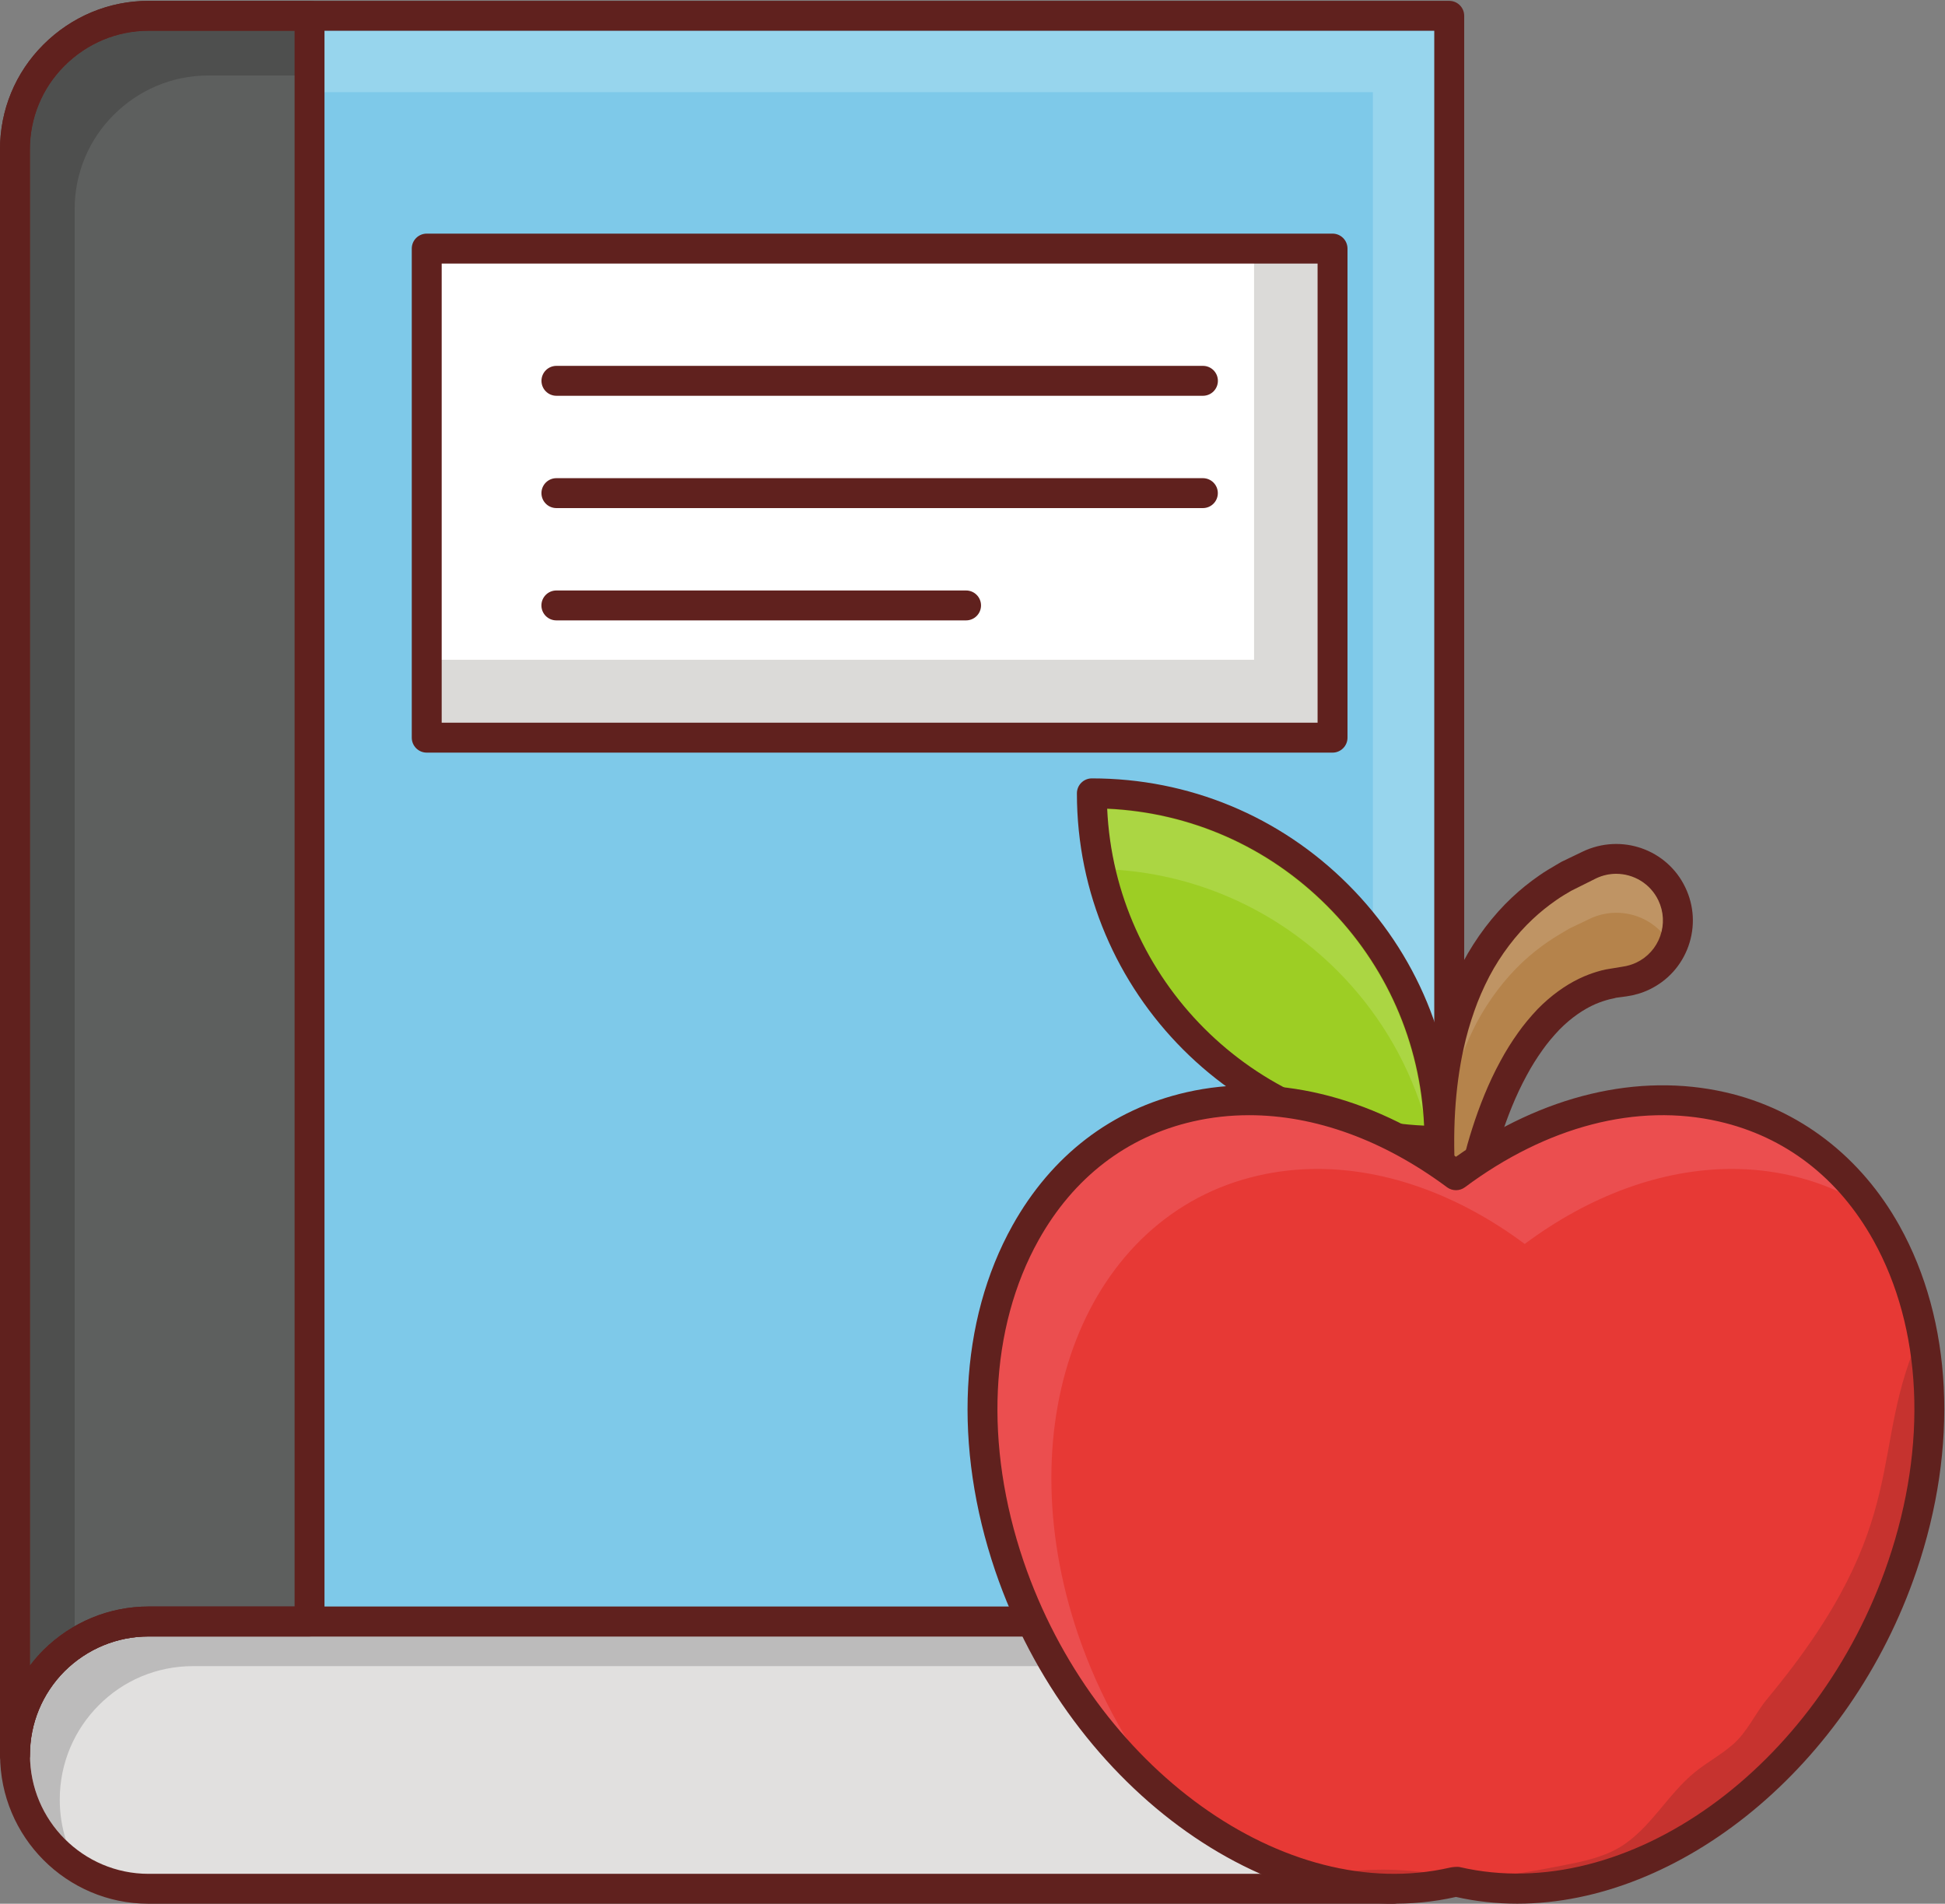 <?xml version="1.0" encoding="UTF-8" standalone="no"?>
<svg
   xmlns:dc="http://purl.org/dc/elements/1.1/"
   xmlns:cc="http://creativecommons.org/ns#"
   xmlns:rdf="http://www.w3.org/1999/02/22-rdf-syntax-ns#"
   xmlns:svg="http://www.w3.org/2000/svg"
   xmlns="http://www.w3.org/2000/svg"
   viewBox="0 0 4666.667 4567.107"
   height="4567.107"
   width="4666.667"
   xml:space="preserve"
   id="svg2"
   version="1.1"><rect x="0" y="0" width="4666.667" height="4567.107" fill="#808080" stroke="none"/><defs
     id="defs6" /><g
     transform="matrix(1.333,0,0,-1.333,0,4567.107)"
     id="g10"><g
       transform="scale(0.1)"
       id="g12"><g
         transform="scale(1.539)"
         id="g14"><path
           id="path16"
           style="fill:#e1e0df;fill-opacity:1;fill-rule:nonzero;stroke:none"
           d="M 16300,3301.54 V 174.808 H 1737.66 c -862.532,0 -1561.615,702.549 -1561.615,1565.092 0,431.23 173.902,820.81 455.615,1102.52 285.2,285.22 674.74,459.12 1106,459.12 H 16300" /></g><g
         transform="scale(1.166)"
         id="g18"><path
           id="path20"
           style="fill:#bcbbbb;fill-opacity:1;fill-rule:nonzero;stroke:none"
           d="M 1018.96,981.317 C 676.399,1315.06 463.29,1781.61 463.29,2297.06 c 0,489.03 189.478,947.77 534.121,1292.5 105.429,105.44 221.359,196.46 345.379,272.13 199.36,120.89 418.67,202.65 648.12,241.09 99.24,16.56 200.48,24.96 303.01,24.96 H 16047.5 c 79.7,-156.92 164,-310.4 252.5,-460.03 H 2983.19 c -569.42,0 -1084.59,-225.98 -1459.71,-605.62 -370.58,-370.55 -601.063,-885.74 -601.063,-1455.16 0,-218.43 33.48,-428.54 96.543,-625.613" /></g><g
         transform="scale(1.555)"
         id="g22"><path
           id="path24"
           style="fill:#60211e;fill-opacity:1;fill-rule:nonzero;stroke:none"
           d="m 1719.05,3093.3 c -366.46,0 -711.63,-143.37 -971.598,-403.31 C 489.18,2431.65 347.186,2087.88 347.186,1721.4 347.186,963.12 962.469,346.159 1719.05,346.159 H 15953.8 V 3093.3 H 1719.05 M 16126.9,0 H 1719.05 C 771.801,0 1.017,772.167 1.017,1721.4 c 0,458.8 178.162,889.83 501.682,1213.35 325.552,325.52 757.601,504.71 1216.351,504.71 H 16126.9 c 95.7,0 173.1,-77.41 173.1,-173.08 V 173.081 C 16300,77.411 16222.6,0 16126.9,0" /></g><g
         transform="scale(2.085)"
         id="g26"><path
           id="path28"
           style="fill:#7ec9e9;fill-opacity:1;fill-rule:nonzero;stroke:none"
           d="M 12514.1,16300 V 2436.99 H 1283.73 c -318.327,0 -606.348,-128.83 -818.586,-338.58 C 257.962,1888.71 129.125,1603.23 129.125,1284.9 v 13860.5 c 0,318.3 128.837,606.3 336.019,813.5 212.238,212.2 500.259,341.1 818.586,341.1 H 12514.1" /></g><g
         transform="scale(2.068)"
         id="g30"><path
           id="path32"
           style="fill:#97d5ed;fill-opacity:1;fill-rule:nonzero;stroke:none"
           d="m 12483.8,7658.88 c -119,347.71 -299,672.98 -534.5,962.43 V 15765.5 H 2694.04 v 145.1 h 0.62 V 16300 H 12483.8 V 7658.88" /></g><g
         transform="scale(2.085)"
         id="g34"><path
           id="path36"
           style="fill:#5d5f5e;fill-opacity:1;fill-rule:nonzero;stroke:none"
           d="M 2672.7,16300 H 1283.73 c -318.327,0 -606.348,-128.9 -818.586,-341.1 -207.182,-207.2 -336.019,-495.2 -336.019,-813.5 V 1284.9 c 0,318.33 128.837,603.81 336.019,813.51 212.238,209.75 500.259,338.58 818.586,338.58 H 2672.7 V 16300" /></g><g
         transform="scale(2.068)"
         id="g38"><path
           id="path40"
           style="fill:#7cb0c8;fill-opacity:1;fill-rule:nonzero;stroke:none"
           d="m 2694.66,15910.6 h -0.62 v 389.4 h 0.62 v -389.4" /></g><g
         transform="scale(2.068)"
         id="g42"><path
           id="path44"
           style="fill:#4e4f4e;fill-opacity:1;fill-rule:nonzero;stroke:none"
           d="M 260.316,2072.57 V 15266.4 c 0,275.5 106.765,534.1 300.471,727.8 197.273,197.3 457.583,305.8 733.143,305.8 h 1400.11 v -389.4 h -880.52 c -320.89,0 -611.22,-129.9 -825.132,-343.8 -208.823,-208.8 -338.711,-499.1 -338.711,-820 V 2415.11 c -98.289,-56.42 -190.182,-126.14 -273.446,-208.28 -41.942,-42.5 -80.582,-87.46 -115.915,-134.26" /></g><g
         transform="scale(2.101)"
         id="g46"><path
           id="path48"
           style="fill:#60211e;fill-opacity:1;fill-rule:nonzero;stroke:none"
           d="m 1273.61,16043.9 c -271.24,0 -527.46,-106.8 -721.628,-301 -190.666,-190.7 -295.755,-445.1 -295.755,-716.4 V 2040.01 c 34.779,46.07 72.812,90.32 114.095,132.15 244.713,241.46 564.993,373.8 903.288,373.8 H 2523.69 V 16043.9 Z M 128.113,1146.75 C 57.303,1146.75 0,1204.05 0,1274.86 V 15026.5 c 0,339.6 131.615,658.4 370.82,897.6 242.464,242.4 563.244,376 902.79,376 H 2651.8 c 70.81,0 128.11,-57.3 128.11,-128.1 V 2417.85 c 0,-70.81 -57.3,-128.1 -128.11,-128.1 H 1273.61 c -270.49,0 -526.96,-106.12 -722.128,-298.75 -189.919,-192.68 -295.255,-447.42 -295.255,-716.14 0,-70.81 -57.306,-128.11 -128.114,-128.11" /></g><g
         transform="scale(2.101)"
         id="g50"><path
           id="path52"
           style="fill:#60211e;fill-opacity:1;fill-rule:nonzero;stroke:none"
           d="m 1273.61,16043.9 c -271.24,0 -527.46,-106.8 -721.633,-301 -190.663,-190.7 -295.75,-445.1 -295.75,-716.4 V 2040.01 c 34.777,46.07 72.81,90.32 114.093,132.15 244.715,241.46 564.995,373.8 903.29,373.8 H 12287.6 V 16043.9 H 1273.61 M 128.111,1146.75 C 57.305,1146.75 0,1204.05 0,1274.86 V 15026.5 c 0,339.6 131.615,658.4 370.82,897.6 242.464,242.4 563.244,376 902.79,376 H 12415.8 c 70.8,0 128.1,-57.3 128.1,-128.1 V 2417.85 c 0,-70.81 -57.3,-128.1 -128.1,-128.1 H 1273.61 c -270.49,0 -526.96,-106.12 -722.133,-298.75 -189.914,-192.68 -295.25,-447.42 -295.25,-716.14 0,-70.81 -57.306,-128.11 -128.116,-128.11" /></g><g
         transform="scale(1.827)"
         id="g54"><path
           id="path56"
           style="fill:#ffffff;fill-opacity:1;fill-rule:nonzero;stroke:none"
           d="M 4203.11,11483.7 V 16300 H 13124.7 V 11483.7 H 4203.11" /></g><g
         transform="scale(1.828)"
         id="g58"><path
           id="path60"
           style="fill:#67a6c5;fill-opacity:1;fill-rule:nonzero;stroke:none"
           d="m 4202.79,11483.5 v 0 769.7 l 0.06,-769.7 M 13123.8,16299 h -769.6 v 1 h 769.5 v -1" /></g><g
         transform="scale(1.827)"
         id="g62"><path
           id="path64"
           style="fill:#dbdad8;fill-opacity:1;fill-rule:nonzero;stroke:none"
           d="M 13124.6,11484.3 H 4203.06 l 0.05,769.6 H 12354.9 V 16300 h 769.8 l -0.1,-4815.7" /></g><g
         transform="scale(1.844)"
         id="g66"><path
           id="path68"
           style="fill:#60211e;fill-opacity:1;fill-rule:nonzero;stroke:none"
           d="M 4311.33,11526.7 H 12861 V 16008 H 4311.33 Z m 8695.67,-292 H 4165.32 c -80.69,0 -146,65.3 -146,146 V 16154 c 0,80.7 65.31,146 146,146 H 13007 c 80.7,0 146,-65.3 146,-146 v -4773.3 c 0,-80.7 -65.3,-146 -146,-146" /></g><g
         transform="scale(1.698)"
         id="g70"><path
           id="path72"
           style="fill:#60211e;fill-opacity:1;fill-rule:nonzero;stroke:none"
           d="M 12751.6,15982.9 H 5898.41 c -87.66,0 -158.59,70.9 -158.59,158.5 0,87.7 70.93,158.6 158.59,158.6 h 6853.19 c 87.6,0 158.5,-70.9 158.5,-158.6 0,-87.6 -70.9,-158.5 -158.5,-158.5" /></g><g
         transform="scale(1.574)"
         id="g74"><path
           id="path76"
           style="fill:#60211e;fill-opacity:1;fill-rule:nonzero;stroke:none"
           d="M 13755.4,15957.9 H 6362.75 c -94.57,0 -171.08,76.5 -171.08,171.1 0,94.5 76.51,171 171.08,171 h 7392.65 c 94.5,0 171,-76.5 171,-171 0,-94.6 -76.5,-171.1 -171,-171.1" /></g><g
         transform="scale(1.45)"
         id="g78"><path
           id="path80"
           style="fill:#60211e;fill-opacity:1;fill-rule:nonzero;stroke:none"
           d="M 11992.1,15928.7 H 6906.45 c -102.65,0 -185.7,83 -185.7,185.7 0,102.6 83.05,185.6 185.7,185.6 h 5085.65 c 102.6,0 185.7,-83 185.7,-185.6 0,-102.7 -83.1,-185.7 -185.7,-185.7" /></g><g
         transform="scale(1.589)"
         id="g82"><path
           id="path84"
           style="fill:#9dce24;fill-opacity:1;fill-rule:nonzero;stroke:none"
           d="m 12364.4,12572.4 c 1086.7,0 2069.9,-439.7 2782.9,-1152.7 713,-713 1152.7,-1696.15 1152.7,-2782.88 -2173.5,0 -3935.6,1761.98 -3935.6,3935.58" /></g><g
         transform="scale(1.571)"
         id="g86"><path
           id="path88"
           style="fill:#abd643;fill-opacity:1;fill-rule:nonzero;stroke:none"
           d="m 16300,9079.81 c -193.9,614.29 -533.2,1163.69 -979.2,1609.79 -661.5,661.5 -1552.4,1090.7 -2543.2,1156.5 -52.7,224.8 -85.4,457 -96.3,695 951.9,-42.8 1840.4,-433.7 2518.2,-1111.8 637.8,-637.8 1021.6,-1461.95 1100.5,-2349.49" /></g><g
         transform="scale(1.606)"
         id="g90"><path
           id="path92"
           style="fill:#60211e;fill-opacity:1;fill-rule:nonzero;stroke:none"
           d="m 12408.8,12271.6 c 87.1,-1919.1 1632.8,-3464.8 3551.9,-3551.93 -41.9,931.06 -424.4,1800.53 -1087.9,2464.03 -663.2,663.5 -1532.6,1046 -2464,1087.9 m 3723.5,-3891.19 c -2240.3,0 -4062.8,1822.49 -4062.8,4062.79 0,92.6 75,167.7 167.7,167.7 1085.3,0 2105.7,-422.8 2872.7,-1190.1 767.3,-767.3 1190.1,-1787.76 1190.1,-2872.72 0,-92.68 -75,-167.67 -167.7,-167.67" /></g><g
         transform="scale(1.862)"
         id="g94"><path
           id="path96"
           style="fill:#b5834b;fill-opacity:1;fill-rule:nonzero;stroke:none"
           d="m 13999.7,6373.63 c 0,0 -48.9,232.1 -74.9,588.03 -25.6,355.5 -29.8,839.66 80.5,1338 26.8,124.48 62.6,249.28 105.8,372.15 42.7,122.98 96,243.21 155.7,358.51 121.2,230 281.1,435.29 447.1,590.01 82.9,77.92 166,142.57 243.5,196.22 76.8,54.29 149.4,92.85 208,128.24 122.4,58.41 192.4,91.81 192.4,91.81 l 6.5,3.1 c 297,141.6 652.5,15.7 794.1,-281.25 141.6,-296.92 15.7,-652.42 -281.2,-794.08 -57,-27.12 -118.7,-44.62 -178,-52.79 0,0 -38.1,-5.1 -104.9,-13.96 -31.4,-9.13 -73.1,-14.82 -118,-29.37 -45.2,-13.8 -96.2,-32.06 -150.8,-58.48 -108.9,-52.2 -234.3,-136.4 -357.1,-261.36 -60.3,-63.26 -121.3,-134.2 -178,-214.27 -57,-79.64 -111.8,-166.2 -161.1,-258.3 -201.5,-367.58 -327,-803.42 -394.6,-1133.46 -34.3,-165.67 -55.9,-306.26 -68.3,-404.74 -12.6,-99.19 -16.8,-154.29 -16.8,-154.29 -3.2,-41.78 -39.7,-73.08 -81.5,-69.86 -34.4,2.68 -61.7,28.03 -68.4,60.14" /></g><g
         transform="scale(1.838)"
         id="g98"><path
           id="path100"
           style="fill:#bf9464;fill-opacity:1;fill-rule:nonzero;stroke:none"
           d="m 14323.9,8323.38 c 4,19.05 7.9,37.93 12.1,56.77 25.4,117 59.8,238.03 102.7,359.93 38.3,111.02 88.7,226.66 148.8,342.79 110.2,208.6 260.4,407.23 424.1,559.72 68.9,64.98 146.2,127.34 230.6,186.01 52.1,36.62 102.2,65.52 146.8,91.59 l 244.1,121.81 c 63.5,30.1 130.2,44.4 196,44.4 171.1,0 335.1,-96.12 413.5,-260.09 47.3,-99.26 57.4,-209.57 29.3,-314.38 -114.7,122.66 -276.1,191.34 -442.7,191.34 -87.1,0 -175.5,-18.72 -259.5,-58.34 l -6.1,-3.05 c 0,0 -71.5,-35.05 -194.8,-92.89 -59.5,-36.58 -132.6,-76.14 -211.7,-130.99 -77.7,-53.28 -161.4,-118.75 -246.7,-197.93 -167.5,-156.84 -328.9,-365.43 -452.3,-598.41 -50.1,-96.65 -95.1,-196.35 -134.2,-298.28" /></g><g
         transform="scale(1.872)"
         id="g102"><path
           id="path104"
           style="fill:#60211e;fill-opacity:1;fill-rule:nonzero;stroke:none"
           d="m 15539.3,9901.72 c -64.6,0 -130.1,-14 -192.4,-43.54 l -239.6,-119.62 c -43.9,-25.59 -93,-53.95 -144.1,-89.91 -82.9,-57.59 -158.8,-118.81 -226.4,-182.6 -160.7,-149.7 -308.2,-344.69 -416.4,-549.47 -59,-114.01 -108.4,-227.53 -146,-336.52 -42.2,-119.67 -75.9,-238.48 -100.9,-353.34 -84.8,-384.87 -110.6,-818.89 -76.9,-1290.51 1.9,-29.82 4.5,-58.45 6.7,-86.23 5.3,27.78 11.2,56.41 17.4,85.96 51.7,252.53 173.3,740.72 407.1,1167.42 49.4,92.16 106.7,183.73 169.6,271.66 52.8,74.69 114.9,149.7 189.3,228.39 122.8,124.69 259.6,224.43 397.8,290.73 61,29.49 118.8,50.28 169.9,65.98 29.5,9.57 59.9,16.3 87.1,22.23 l 158.2,26.12 c 46.1,6.2 92.7,20.2 134,39.59 108.1,51.71 189.6,142.16 229.5,255.1 40.1,112.88 33.7,234.8 -18,343.25 -77,160.96 -237.9,255.31 -405.9,255.31 M 14068.2,6370.71 v -0.27 0.27 m -66.6,-234 c -5.4,0 -11,0.33 -16.6,0.59 -97.2,8.12 -178.4,79.23 -198.3,173.58 v 0.32 c -2,9.83 -50.8,244.63 -77.2,604.22 -35.7,499.73 -7.6,961.53 83.1,1372.52 27.2,126.14 64.3,256.44 110.1,387.06 42.2,121.38 96.9,247.51 162.7,374.77 123.3,233.68 291.6,455.6 474.7,626.39 77.5,73.04 164.6,143.29 258.1,208.2 57.9,40.71 114.4,73.56 164.6,102.79 l 50.1,29.45 203.9,98.1 c 373.6,178.4 813.5,21.6 987.9,-344.72 84.9,-177.53 95.3,-377.23 29.9,-562.66 -65.8,-185.65 -199.8,-334.28 -377.3,-418.8 -67.4,-32.32 -143.3,-54.81 -219.1,-65.17 l -104.8,-14.05 c 4.8,-0.27 -12.4,-4.22 -30.9,-8.18 -18.8,-3.9 -39.6,-8.12 -61.2,-15.44 -41.3,-12.6 -85.1,-27.78 -131.8,-50.54 -76.4,-36.81 -192.4,-106.2 -315.7,-231.48 -63.2,-66.83 -116.9,-131.16 -162.1,-195.21 -56.2,-78.7 -107,-159.85 -151.1,-242.17 -216,-394.65 -329.8,-851.43 -378.1,-1088.52 -33.5,-160.7 -54.3,-296.61 -66.3,-391.86 -11.8,-92.43 -16.1,-144.36 -16.3,-146.65 -4.2,-57.86 -31,-111.23 -75.6,-149.43 -40.2,-34.57 -90.2,-53.11 -142.7,-53.11" /></g><g
         transform="scale(2.138)"
         id="g106"><path
           id="path108"
           style="fill:#e73935;fill-opacity:1;fill-rule:nonzero;stroke:none"
           d="M 16018.6,2842.81 C 15406.1,1040.58 13732.1,-151.741 12282,182.006 c -7.9,1.31 -14.4,2.619 -22.3,5.239 -7.8,-2.62 -14.4,-3.929 -22.2,-5.239 -391.4,-90.325 -799.7,-69.369 -1198.9,45.795 C 9960.12,536.708 8947.14,1527.47 8499.49,2842.81 c -612.53,1803.55 65.44,3533.79 1516.91,3866.23 747.3,170.17 1553.6,-62.82 2243.3,-575.86 689.7,513.04 1496,746.03 2242,575.86 890,-204.18 1489.4,-933.18 1677.9,-1882.08 120.4,-599.43 75.9,-1286.53 -161,-1984.15" /></g><g
         transform="scale(2.06)"
         id="g110"><path
           id="path112"
           style="fill:#ffffff;fill-opacity:1;fill-rule:nonzero;stroke:none"
           d="m 16300,6142.43 c -306.5,408.33 -731,700.39 -1251.2,819.71 519.8,-119.17 945.1,-411.24 1251.2,-819.71" /></g><g
         transform="scale(2.068)"
         id="g114"><path
           id="path116"
           style="fill:#eb4e4f;fill-opacity:1;fill-rule:nonzero;stroke:none"
           d="M 10193,888.957 C 9581.45,1385.49 9072.73,2097.09 8785.91,2938.61 v 0 c -158.31,466.07 -233.21,927.45 -233.11,1362.67 0.34,1305.61 675.87,2376.13 1801.1,2633.84 168.7,38.4 340.3,56.96 512.8,56.96 617.9,0 1248.8,-237.65 1806.1,-652.22 557.4,414.52 1188.3,652.22 1805.5,652.22 172.4,0 343.7,-18.56 512.1,-56.96 v 0 c 518.2,-118.85 941,-409.78 1246.4,-816.52 21.7,-28.96 42.7,-58.46 63.2,-88.58 -211.1,143.41 -449.1,247.61 -711.6,307.13 -169.1,38.83 -341.3,57.64 -514.4,57.64 -616.5,0 -1246.5,-237.8 -1803.2,-652.95 -556.6,415.1 -1186.6,652.95 -1803.8,652.95 -173.4,0 -345.7,-18.76 -515.1,-57.64 C 9451.57,5994.86 8750.75,4204.96 9383.93,2341.99 9570.61,1795.42 9850.67,1302.95 10193,888.957" /></g><g
         transform="scale(2.131)"
         id="g118"><path
           id="path120"
           style="fill:#c6332f;fill-opacity:1;fill-rule:nonzero;stroke:none"
           d="m 11778.4,126.259 c -233.7,0 -469.3,35.202 -702,102.323 200.4,36.046 402.6,59.28 605.7,59.28 48.4,0 97,-1.315 145.6,-4.129 214,-11.782 425.5,-51.209 639.6,-52.523 6.6,-0.048 13.2,-0.096 19.8,-0.096 234.9,0 467.3,44.685 698.5,89.416 169.4,32.808 342.8,66.978 491.2,153.669 261.3,154.938 405.8,449.135 642.2,639.561 102.4,82.75 220.6,145.78 319.1,232.47 122.1,106.36 186.9,261.67 290.3,386.1 1259.5,1515.67 832.6,2098.63 1306.7,3111.18 42.8,-213.18 64.9,-437.49 64.9,-669.36 0,-422.28 -73,-869.73 -226.4,-1321.59 C 15528.5,1248.89 14145.8,126.448 12825,126.448 c -168.6,0 -336.1,18.257 -500.9,56.182 -7.9,1.315 -14.4,2.628 -22.3,5.257 -7.9,-2.629 -14.5,-3.942 -22.4,-5.257 -164.6,-38.018 -332.3,-56.371 -501,-56.371" /></g><g
         transform="scale(2.147)"
         id="g122"><path
           id="path124"
           style="fill:#60211e;fill-opacity:1;fill-rule:nonzero;stroke:none"
           d="m 10471.9,6609.98 c -159.6,0 -317.4,-17.42 -471.4,-52.68 C 9446.83,6430.72 8999.7,6086.89 8707.09,5563.1 8295.91,4826.76 8249.9,3845.54 8580.97,2871.18 9170.89,1138.21 10772.6,-13.226 12155.9,302.902 c 20.1,4.657 63.5,9.314 84.3,3.911 1398.4,-321.761 3000.7,831.397 3589.6,2564.367 331.6,973.62 286,1954.37 -124.9,2690.71 -292.6,524.53 -740.2,868.55 -1294.6,995.41 -685.7,157 -1440.9,-39.16 -2129.2,-551.45 -44.6,-32.83 -105.3,-32.83 -149.9,0 -533.8,396.93 -1108.6,604.13 -1659.3,604.13 z M 12719.9,0.513 c -172.9,0 -344.8,18.348 -514,56.537 -1499.4,-339.413 -3232.66,884.486 -3862.44,2733.32 -353.85,1041.71 -300.99,2096.88 144.7,2895.16 328.14,587.5 831.62,973.39 1456.52,1116.18 731.72,167.24 1532.72,-24.26 2261.42,-540.23 728.3,515.97 1527.6,707.24 2260,540.23 616.6,-140.83 1134.3,-537.76 1457.7,-1117.62 445.5,-798.33 497.9,-1852.98 143.5,-2893.72 C 15509.5,1149.71 14083.6,0.513 12719.9,0.513" /></g></g></g></svg>